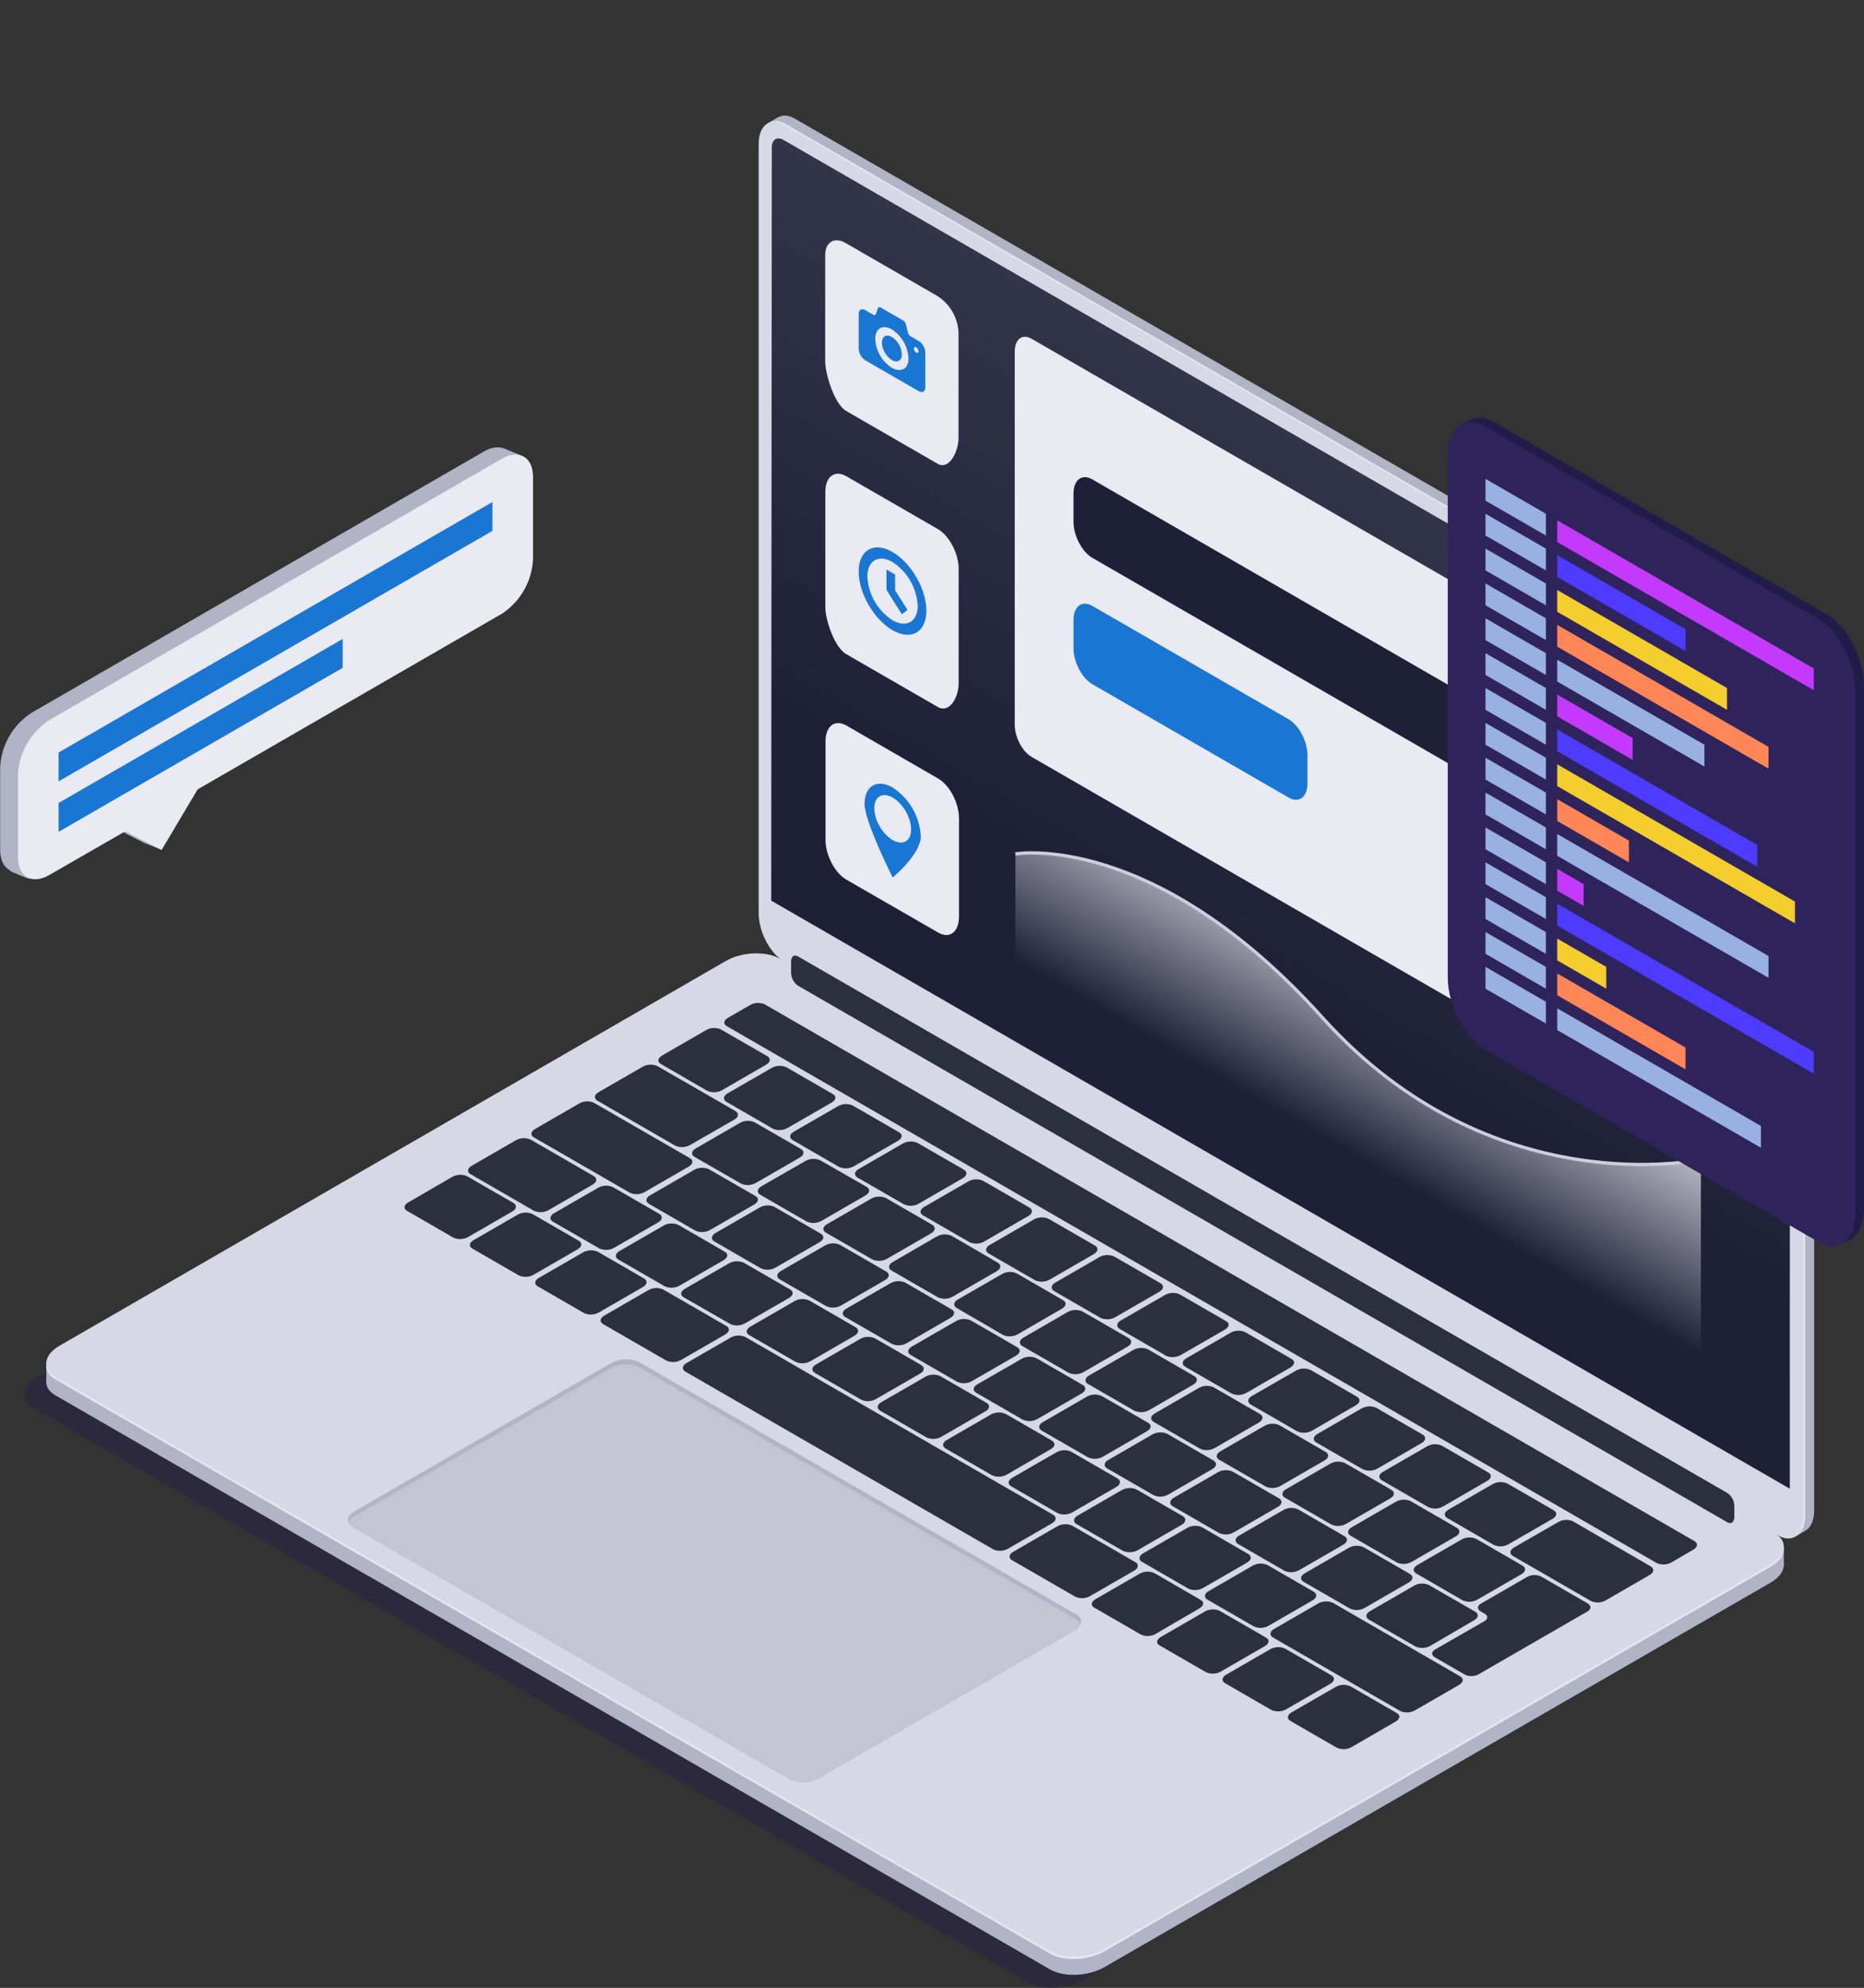 <svg width="603" height="643" viewBox="0 0 603 643" fill="none" xmlns="http://www.w3.org/2000/svg">
<rect x="0" y="0" width="603" height="643" fill="#333333" stroke="none"/>
<path d="M578.707 494.634L257.113 308.936C252.599 306.364 248.947 299.342 248.947 293.337V44.534C248.947 38.516 252.599 35.751 257.113 38.361L578.707 224.06C583.221 226.632 586.873 233.653 586.873 239.659V488.461C586.925 494.48 583.273 497.245 578.707 494.634Z" fill="#B1B4C4"/>
<path d="M580.417 497.206L583.98 495.149L582.437 484.591L580.417 497.206Z" fill="#B1B4C4"/>
<path d="M248.368 39.866L251.879 37.834L256.92 40.715C256.92 40.715 251.545 41.525 251.416 41.499C251.288 41.474 248.368 39.866 248.368 39.866Z" fill="#B1B4C4"/>
<path d="M575.814 496.396L254.168 310.646C249.654 308.074 245.989 301.053 245.989 295.034V46.296C245.989 40.278 249.654 37.513 254.168 40.123L575.814 225.822C580.328 228.394 583.98 235.415 583.98 241.434V490.172C583.98 496.177 580.328 498.968 575.814 496.396Z" fill="#E4E7F2"/>
<path d="M575.248 496.666L253.602 310.968C249.088 308.396 245.423 301.374 245.423 295.356V46.553C245.423 40.548 249.088 37.783 253.602 40.38L575.248 226.079C579.749 228.651 583.414 235.672 583.414 241.691V490.493C583.414 496.512 579.749 499.277 575.248 496.666Z" fill="#D6D8E5"/>
<path d="M578.99 481.53L249.487 291.318L249.68 47.582C249.68 45.087 251.429 44.071 253.538 45.319L575.183 231.017C576.313 231.765 577.25 232.769 577.92 233.946C578.591 235.123 578.975 236.441 579.042 237.794L578.99 481.53Z" fill="#1D2037"/>
<path opacity="0.5" d="M578.887 481.543L249.487 291.33L249.59 47.582C249.59 45.087 251.339 44.071 253.448 45.319L575.093 231.017C576.222 231.766 577.159 232.769 577.829 233.947C578.499 235.124 578.884 236.442 578.951 237.794L578.887 481.543Z" fill="url(#paint0_linear)"/>
<path opacity="0.4" d="M332.654 641.238L11.008 455.54C6.494 452.968 7.06 448.39 12.294 445.38L227.766 320.973C232.91 317.976 240.858 317.642 245.359 320.253L567.017 505.951C571.518 508.523 570.952 513.101 565.731 516.11L350.246 640.518C345.038 643.514 337.155 643.849 332.654 641.238Z" fill="#211B49"/>
<path d="M339.675 637.02L18.004 451.386C13.49 448.814 14.056 444.236 19.29 441.227L234.762 316.832C239.906 313.823 247.854 313.488 252.368 316.099L574.013 501.797C578.527 504.369 577.961 508.947 572.727 511.957L357.281 636.3C352.073 639.296 344.189 639.631 339.675 637.02Z" fill="#B1B4C4"/>
<path d="M14.982 447.129V441.059L21.798 443.914L14.982 447.129Z" fill="#B1B4C4"/>
<path d="M577.061 506.272V500.344L572.02 502.08L575.363 506.993L577.061 506.272Z" fill="#B1B4C4"/>
<path d="M339.675 631.915L18.004 446.242C13.49 443.67 14.056 439.092 19.29 436.083L234.762 311.675C239.906 308.666 247.854 308.344 252.368 310.955L574.013 496.653C578.527 499.225 577.961 503.803 572.727 506.813L357.281 631.182C352.073 634.191 344.189 634.525 339.675 631.915Z" fill="#E4E7F2"/>
<path d="M339.675 631.13L18.004 445.432C13.49 442.86 14.056 438.269 19.29 435.272L234.762 310.865C239.906 307.856 247.854 307.534 252.368 310.132L574.013 495.843C578.527 498.415 577.961 502.993 572.727 506.002L357.281 630.397C352.073 633.406 344.189 633.728 339.675 631.13Z" fill="#D6D8E5"/>
<path d="M228.795 352.827L213.826 344.185C212.54 343.478 212.758 342.243 214.16 341.433L228.461 333.177C229.183 332.775 229.99 332.548 230.817 332.514C231.643 332.481 232.466 332.642 233.219 332.984L248.201 341.626C249.423 342.333 249.268 343.568 247.854 344.378L233.566 352.634C232.841 353.036 232.032 353.263 231.204 353.297C230.375 353.33 229.55 353.169 228.795 352.827Z" fill="#2B303F"/>
<path d="M250.001 365.07L235.019 356.415C233.798 355.72 233.952 354.486 235.367 353.663L249.654 345.42C250.379 345.017 251.188 344.79 252.017 344.757C252.845 344.723 253.67 344.884 254.425 345.227L269.395 353.869C270.681 354.576 270.462 355.811 269.06 356.621L254.76 364.864C254.039 365.271 253.232 365.502 252.405 365.538C251.578 365.574 250.755 365.413 250.001 365.07Z" fill="#2B303F"/>
<path d="M271.439 377.454L256.47 368.799C255.184 368.092 255.403 366.857 256.805 366.047L271.105 357.804C271.826 357.397 272.632 357.166 273.459 357.13C274.286 357.094 275.11 357.255 275.863 357.598L290.845 366.253C292.131 366.947 291.913 368.182 290.498 369.005L276.21 377.248C275.485 377.649 274.677 377.876 273.849 377.911C273.021 377.947 272.196 377.79 271.439 377.454Z" fill="#2B303F"/>
<path d="M292.401 389.542L277.419 380.9C276.198 380.193 276.352 378.958 277.767 378.148L292.054 369.892C292.779 369.49 293.588 369.263 294.417 369.229C295.245 369.196 296.07 369.357 296.825 369.699L311.807 378.341C313.029 379.048 312.875 380.283 311.46 381.093L297.173 389.349C296.448 389.752 295.638 389.979 294.81 390.012C293.981 390.046 293.157 389.885 292.401 389.542Z" fill="#2B303F"/>
<path d="M313.608 401.785L298.626 393.143C297.34 392.436 297.558 391.201 298.973 390.391L313.261 382.135C313.986 381.733 314.795 381.506 315.623 381.472C316.452 381.439 317.277 381.6 318.032 381.942L333.001 390.584C334.223 391.291 334.068 392.526 332.654 393.336L318.366 401.592C317.643 401.994 316.836 402.221 316.01 402.255C315.183 402.288 314.361 402.127 313.608 401.785Z" fill="#2B303F"/>
<path d="M334.801 414.092L319.832 405.45C318.61 404.743 318.752 403.508 320.167 402.698L334.454 394.442C335.179 394.04 335.988 393.813 336.817 393.779C337.645 393.746 338.47 393.907 339.225 394.249L354.207 402.891C355.429 403.598 355.275 404.833 353.86 405.643L339.573 413.899C338.847 414.301 338.038 414.529 337.21 414.562C336.381 414.596 335.557 414.435 334.801 414.092Z" fill="#2B303F"/>
<path d="M356.008 426.27L341.026 417.629C339.804 416.921 339.958 415.687 341.373 414.876L355.661 406.62C356.386 406.218 357.195 405.991 358.023 405.958C358.852 405.924 359.677 406.085 360.432 406.427L375.401 415.069C376.623 415.777 376.468 417.011 375.067 417.821L360.766 426.065C360.045 426.472 359.239 426.703 358.412 426.739C357.585 426.774 356.761 426.614 356.008 426.27Z" fill="#2B303F"/>
<path d="M377.201 438.526L362.232 429.871C361.01 429.164 361.165 427.942 362.566 427.119L376.867 418.876C377.588 418.469 378.394 418.238 379.221 418.202C380.048 418.166 380.872 418.327 381.625 418.67L396.607 427.325C397.893 428.032 397.675 429.254 396.26 430.077L381.947 438.307C381.228 438.713 380.424 438.943 379.6 438.981C378.776 439.019 377.954 438.863 377.201 438.526Z" fill="#2B303F"/>
<path d="M398.408 450.743L383.426 442.101C382.204 441.394 382.358 440.159 383.773 439.349L398.06 431.106C398.783 430.698 399.592 430.468 400.421 430.432C401.25 430.396 402.076 430.556 402.832 430.9L417.801 439.555C419.023 440.249 418.868 441.484 417.466 442.307L403.179 450.55C402.454 450.952 401.645 451.179 400.816 451.213C399.988 451.246 399.163 451.086 398.408 450.743Z" fill="#2B303F"/>
<path d="M419.601 462.96L404.632 454.318C403.41 453.611 403.565 452.376 404.966 451.566L419.241 443.336C419.964 442.933 420.771 442.706 421.597 442.673C422.424 442.639 423.247 442.8 423.999 443.143L438.982 451.785C440.203 452.492 440.049 453.726 438.634 454.537L424.385 462.793C423.657 463.193 422.844 463.417 422.013 463.446C421.182 463.475 420.356 463.308 419.601 462.96Z" fill="#2B303F"/>
<path d="M440.808 475.228L425.826 466.587C424.604 465.879 424.758 464.645 426.173 463.834L440.461 455.578C441.186 455.176 441.995 454.949 442.823 454.916C443.652 454.882 444.476 455.043 445.232 455.385L460.214 464.027C461.435 464.735 461.281 465.969 459.866 466.779L445.579 475.036C444.854 475.438 444.045 475.665 443.216 475.698C442.388 475.732 441.563 475.571 440.808 475.228Z" fill="#2B303F"/>
<path d="M462.014 487.471L447.032 478.829C445.81 478.122 445.965 476.887 447.379 476.077L461.68 467.821C462.405 467.419 463.214 467.192 464.042 467.158C464.871 467.125 465.696 467.286 466.451 467.628L481.42 476.27C482.706 476.977 482.487 478.212 481.073 479.022L466.824 487.278C466.095 487.689 465.278 487.921 464.442 487.954C463.606 487.988 462.774 487.822 462.014 487.471Z" fill="#2B303F"/>
<path d="M483.208 499.714L468.238 491.059C466.952 490.352 467.158 489.13 468.573 488.307L482.86 480.064C483.584 479.659 484.393 479.43 485.222 479.394C486.05 479.359 486.875 479.518 487.632 479.858L502.614 488.513C503.835 489.22 503.681 490.442 502.266 491.265L487.979 499.508C487.256 499.915 486.447 500.146 485.618 500.182C484.789 500.218 483.963 500.057 483.208 499.714Z" fill="#2B303F"/>
<path d="M514.625 517.846L489.432 503.302C488.21 502.595 488.365 501.36 489.779 500.55L504.118 492.307C504.841 491.899 505.65 491.668 506.479 491.633C507.308 491.597 508.134 491.757 508.889 492.101L534.018 506.684C535.24 507.391 535.085 508.626 533.684 509.436L519.383 517.692C518.657 518.088 517.849 518.309 517.022 518.335C516.196 518.362 515.375 518.195 514.625 517.846Z" fill="#2B303F"/>
<path d="M239.7 382.842L224.718 374.226C223.432 373.519 223.651 372.284 225.066 371.474L239.353 363.218C240.078 362.816 240.887 362.588 241.716 362.555C242.544 362.521 243.369 362.682 244.124 363.025L259.094 371.654C260.315 372.361 260.161 373.596 258.759 374.406L244.459 382.662C243.735 383.062 242.927 383.287 242.101 383.318C241.275 383.35 240.452 383.187 239.7 382.842Z" fill="#2B303F"/>
<path d="M260.933 395.111L245.963 386.469C244.742 385.761 244.896 384.527 246.298 383.717L260.598 375.512C261.321 375.11 262.128 374.883 262.954 374.849C263.781 374.816 264.604 374.977 265.357 375.319L280.352 383.91C281.573 384.617 281.419 385.851 280.004 386.662L265.717 394.918C264.99 395.322 264.179 395.55 263.348 395.584C262.517 395.617 261.69 395.455 260.933 395.111Z" fill="#2B303F"/>
<path d="M282.178 407.366L267.196 398.724C265.91 398.017 266.128 396.782 267.543 395.972L281.83 387.716C282.555 387.314 283.365 387.087 284.193 387.053C285.022 387.02 285.846 387.181 286.601 387.523L301.571 396.165C302.792 396.872 302.638 398.107 301.236 398.917L286.936 407.173C286.213 407.576 285.406 407.803 284.58 407.836C283.753 407.87 282.931 407.709 282.178 407.366Z" fill="#2B303F"/>
<path d="M303.41 419.635L288.428 410.98C287.206 410.285 287.36 409.051 288.775 408.228L303.063 399.946C303.787 399.542 304.595 399.312 305.424 399.277C306.252 399.241 307.078 399.4 307.834 399.74L322.79 408.434C324.012 409.141 323.857 410.363 322.443 411.186L308.155 419.429C307.435 419.832 306.631 420.061 305.807 420.096C304.983 420.132 304.162 419.974 303.41 419.635Z" fill="#2B303F"/>
<path d="M324.475 431.8L309.505 423.094C308.284 422.387 308.438 421.165 309.84 420.342L324.14 412.099C324.861 411.692 325.668 411.461 326.495 411.425C327.322 411.389 328.145 411.549 328.899 411.893L343.881 420.548C345.167 421.242 344.948 422.477 343.533 423.3L329.22 431.594C328.499 431.995 327.695 432.222 326.872 432.257C326.048 432.293 325.227 432.137 324.475 431.8Z" fill="#2B303F"/>
<path d="M345.72 444.056L330.738 435.414C329.516 434.707 329.67 433.472 331.085 432.662L345.372 424.38C346.097 423.978 346.907 423.751 347.735 423.717C348.564 423.684 349.388 423.845 350.144 424.187L365.113 432.829C366.335 433.536 366.18 434.771 364.778 435.581L350.478 443.837C349.757 444.244 348.951 444.475 348.125 444.513C347.298 444.551 346.475 444.394 345.72 444.056Z" fill="#2B303F"/>
<path d="M366.952 456.311L351.97 447.669C350.748 446.962 350.902 445.728 352.317 444.917L366.605 436.674C367.328 436.267 368.136 436.036 368.966 436C369.795 435.964 370.62 436.125 371.376 436.468L386.358 445.123C387.579 445.818 387.425 447.052 386.011 447.875L371.723 456.118C370.998 456.521 370.189 456.748 369.36 456.781C368.532 456.815 367.707 456.654 366.952 456.311Z" fill="#2B303F"/>
<path d="M388.184 468.58L373.215 459.938C371.993 459.231 372.147 457.996 373.562 457.186L387.85 448.93C388.572 448.528 389.379 448.301 390.206 448.267C391.032 448.234 391.855 448.394 392.608 448.737L407.59 457.379C408.812 458.086 408.657 459.321 407.243 460.131L392.955 468.387C392.23 468.789 391.421 469.016 390.592 469.05C389.764 469.083 388.939 468.922 388.184 468.58Z" fill="#2B303F"/>
<path d="M409.429 480.835L394.447 472.193C393.161 471.486 393.379 470.252 394.794 469.441L409.082 461.185C409.807 460.783 410.616 460.556 411.444 460.522C412.273 460.489 413.098 460.65 413.853 460.992L428.822 469.634C430.044 470.342 429.902 471.576 428.488 472.386L414.2 480.643C413.475 481.045 412.666 481.272 411.837 481.305C411.009 481.339 410.184 481.178 409.429 480.835Z" fill="#2B303F"/>
<path d="M430.661 493.104L415.692 484.449C414.47 483.755 414.624 482.52 416.026 481.697L430.327 473.454C431.049 473.052 431.856 472.825 432.682 472.789C433.507 472.753 434.33 472.911 435.085 473.248L450.106 481.903C451.327 482.61 451.173 483.845 449.758 484.655L435.471 492.898C434.743 493.312 433.927 493.546 433.091 493.582C432.254 493.618 431.422 493.454 430.661 493.104Z" fill="#2B303F"/>
<path d="M451.906 505.398L436.924 496.756C435.702 496.049 435.857 494.814 437.271 494.004L451.559 485.748C452.284 485.346 453.093 485.119 453.921 485.085C454.75 485.052 455.575 485.213 456.33 485.555L471.299 494.197C472.521 494.904 472.367 496.139 470.965 496.949L456.664 505.205C455.942 505.607 455.135 505.834 454.308 505.868C453.482 505.901 452.659 505.74 451.906 505.398Z" fill="#2B303F"/>
<path d="M473.138 517.628L458.169 508.973C456.947 508.266 457.089 507.044 458.503 506.221L472.791 497.978C473.515 497.573 474.324 497.344 475.152 497.308C475.981 497.273 476.806 497.431 477.562 497.772L492.544 506.427C493.766 507.134 493.612 508.356 492.197 509.179L477.909 517.422C477.186 517.829 476.377 518.06 475.548 518.096C474.719 518.132 473.894 517.971 473.138 517.628Z" fill="#2B303F"/>
<path d="M218.456 370.587L193.275 356.042C192.054 355.335 192.208 354.113 193.61 353.29L207.91 345.047C208.631 344.639 209.438 344.409 210.265 344.373C211.092 344.337 211.915 344.497 212.668 344.841L237.913 359.386C239.135 360.093 238.98 361.327 237.566 362.138L223.227 370.368C222.504 370.774 221.696 371.006 220.867 371.044C220.039 371.082 219.213 370.925 218.456 370.587Z" fill="#2B303F"/>
<path d="M513.596 518.631L498.627 509.989C497.938 509.637 497.176 509.453 496.402 509.453C495.629 509.453 494.866 509.637 494.177 509.989L479.08 518.708C477.793 519.415 477.793 520.56 479.08 521.28L480.275 521.975C481.407 522.618 481.394 523.685 480.275 524.341L464.252 533.549C462.966 534.269 462.966 535.413 464.252 536.121L473.781 541.625C474.469 541.974 475.229 542.156 476 542.156C476.77 542.156 477.53 541.974 478.218 541.625L493.161 533.008L496.248 531.221L498.473 529.935L500.71 528.649L513.57 521.229C514.818 520.483 514.818 519.338 513.596 518.631Z" fill="#2B303F"/>
<path d="M146.683 400.332L131.714 391.69C130.428 390.983 130.646 389.748 132.048 388.938L146.349 380.656C147.071 380.254 147.878 380.027 148.705 379.993C149.531 379.96 150.354 380.121 151.107 380.463L166.089 389.105C167.311 389.812 167.156 391.047 165.742 391.857L151.454 400.113C150.731 400.52 149.923 400.751 149.095 400.789C148.266 400.827 147.44 400.67 146.683 400.332Z" fill="#2B303F"/>
<path d="M167.825 412.536L152.856 403.894C151.57 403.187 151.788 401.952 153.19 401.142L167.491 392.886C168.213 392.484 169.02 392.257 169.847 392.223C170.673 392.19 171.496 392.351 172.249 392.693L187.231 401.335C188.453 402.042 188.298 403.277 186.884 404.087L172.596 412.343C171.871 412.745 171.062 412.972 170.234 413.006C169.405 413.039 168.58 412.878 167.825 412.536Z" fill="#2B303F"/>
<path d="M188.967 424.74L173.998 416.098C172.712 415.391 172.918 414.156 174.332 413.346L188.62 405.09C189.345 404.688 190.154 404.461 190.983 404.427C191.811 404.394 192.636 404.555 193.391 404.897L208.335 413.539C209.556 414.246 209.402 415.481 207.987 416.291L193.7 424.547C192.98 424.943 192.177 425.167 191.356 425.2C190.535 425.234 189.717 425.076 188.967 424.74Z" fill="#2B303F"/>
<path d="M369.009 528.687L354.027 520.033C352.741 519.338 352.96 518.104 354.375 517.281L368.662 509.037C369.386 508.633 370.195 508.404 371.023 508.368C371.852 508.332 372.677 508.491 373.433 508.832L388.377 517.486C389.663 518.194 389.444 519.415 388.03 520.238L373.768 528.546C373.042 528.943 372.232 529.163 371.406 529.187C370.579 529.212 369.758 529.041 369.009 528.687Z" fill="#2B303F"/>
<path d="M390.139 540.892L375.169 532.25C373.883 531.542 374.102 530.308 375.504 529.498L389.804 521.242C390.527 520.839 391.334 520.612 392.16 520.579C392.987 520.545 393.81 520.706 394.563 521.049L409.545 529.691C410.831 530.398 410.612 531.632 409.197 532.443L394.91 540.699C394.185 541.101 393.376 541.328 392.547 541.362C391.719 541.395 390.894 541.234 390.139 540.892Z" fill="#2B303F"/>
<path d="M411.281 553.096L396.312 544.454C395.09 543.747 395.244 542.512 396.646 541.702L410.946 533.446C411.669 533.043 412.476 532.816 413.303 532.783C414.129 532.749 414.952 532.91 415.705 533.253L430.687 541.895C431.973 542.602 431.754 543.837 430.34 544.647L416.052 552.903C415.327 553.305 414.518 553.532 413.689 553.566C412.861 553.599 412.036 553.438 411.281 553.096Z" fill="#2B303F"/>
<path d="M432.423 565.3L417.454 556.658C416.232 555.951 416.386 554.716 417.788 553.906L432.101 545.65C432.824 545.248 433.631 545.021 434.458 544.987C435.284 544.954 436.107 545.115 436.86 545.457L451.842 554.099C453.128 554.806 452.909 556.041 451.494 556.851L437.245 565.107C436.514 565.518 435.696 565.749 434.857 565.783C434.019 565.816 433.185 565.651 432.423 565.3Z" fill="#2B303F"/>
<path d="M215.549 440.095L195.127 428.302C193.905 427.595 194.06 426.36 195.474 425.55L209.762 417.294C210.487 416.892 211.296 416.665 212.125 416.631C212.953 416.598 213.778 416.759 214.533 417.101L234.955 428.894C236.241 429.601 236.022 430.823 234.608 431.646L220.32 439.889C219.597 440.296 218.788 440.527 217.959 440.563C217.13 440.599 216.304 440.438 215.549 440.095Z" fill="#2B303F"/>
<path d="M347.867 516.483L327.445 504.691C326.159 503.983 326.378 502.749 327.78 501.939L342.08 493.683C342.803 493.28 343.61 493.053 344.436 493.02C345.263 492.986 346.086 493.147 346.839 493.49L367.26 505.282C368.482 505.99 368.328 507.211 366.926 508.034L352.626 516.278C351.905 516.685 351.098 516.916 350.271 516.951C349.444 516.987 348.62 516.827 347.867 516.483Z" fill="#2B303F"/>
<path d="M321.272 501.128L221.722 443.67C220.5 442.963 220.655 441.728 222.056 440.918L236.357 432.662C237.08 432.26 237.887 432.033 238.713 431.999C239.539 431.966 240.362 432.127 241.115 432.469L340.678 489.966C341.9 490.673 341.746 491.908 340.331 492.718L326.044 500.974C325.316 501.37 324.505 501.591 323.676 501.618C322.848 501.644 322.025 501.477 321.272 501.128Z" fill="#2B303F"/>
<path d="M224.911 398.043L209.942 389.401C208.72 388.693 208.875 387.459 210.289 386.649L224.577 378.393C225.3 377.99 226.107 377.763 226.933 377.73C227.76 377.696 228.582 377.857 229.335 378.2L244.343 386.842C245.629 387.549 245.41 388.783 243.996 389.594L229.708 397.85C228.98 398.256 228.166 398.486 227.333 398.519C226.499 398.553 225.67 398.389 224.911 398.043Z" fill="#2B303F"/>
<path d="M246.092 410.234L231.123 401.579C229.901 400.872 230.055 399.65 231.457 398.827L245.758 390.584C246.479 390.18 247.286 389.95 248.112 389.915C248.939 389.879 249.762 390.038 250.516 390.378L265.498 399.033C266.784 399.74 266.565 400.962 265.151 401.785L250.863 410.028C250.14 410.436 249.331 410.667 248.502 410.702C247.673 410.738 246.847 410.578 246.092 410.234Z" fill="#2B303F"/>
<path d="M267.273 422.49L252.291 413.848C251.005 413.14 251.223 411.906 252.638 411.096L266.925 402.84C267.651 402.437 268.46 402.21 269.288 402.177C270.117 402.143 270.941 402.304 271.697 402.647L286.666 411.289C287.952 411.996 287.746 413.23 286.331 414.041L272.044 422.297C271.319 422.699 270.51 422.926 269.681 422.96C268.853 422.993 268.028 422.832 267.273 422.49Z" fill="#2B303F"/>
<path d="M288.453 434.668L273.471 426.026C272.185 425.319 272.404 424.084 273.819 423.274L288.068 415.069C288.793 414.667 289.602 414.44 290.43 414.407C291.259 414.373 292.084 414.534 292.839 414.876L307.808 423.518C309.094 424.226 308.875 425.46 307.474 426.27L293.212 434.527C292.485 434.921 291.676 435.139 290.849 435.163C290.023 435.188 289.202 435.018 288.453 434.668Z" fill="#2B303F"/>
<path d="M309.621 446.949L294.652 438.307C293.366 437.6 293.585 436.366 294.986 435.555L309.287 427.299C310.01 426.897 310.817 426.67 311.643 426.637C312.469 426.603 313.292 426.764 314.045 427.106L329.027 435.748C330.313 436.456 330.095 437.69 328.68 438.5L314.392 446.756C313.667 447.159 312.858 447.386 312.03 447.419C311.201 447.453 310.376 447.292 309.621 446.949Z" fill="#2B303F"/>
<path d="M330.802 459.179L315.833 450.524C314.547 449.817 314.752 448.595 316.167 447.772L330.506 439.529C331.229 439.122 332.038 438.891 332.867 438.855C333.696 438.819 334.522 438.98 335.277 439.323L350.259 447.978C351.481 448.685 351.327 449.907 349.912 450.73L335.624 458.973C334.895 459.389 334.077 459.625 333.238 459.661C332.399 459.696 331.564 459.531 330.802 459.179Z" fill="#2B303F"/>
<path d="M351.983 471.396L337 462.754C335.779 462.047 335.933 460.812 337.348 460.002L351.635 451.746C352.36 451.344 353.169 451.117 353.998 451.083C354.826 451.05 355.651 451.211 356.406 451.553L371.376 460.195C372.662 460.902 372.443 462.137 371.041 462.947L356.741 471.203C356.018 471.606 355.211 471.833 354.385 471.866C353.558 471.9 352.735 471.739 351.983 471.396Z" fill="#2B303F"/>
<path d="M373.163 483.626L358.181 474.984C356.959 474.277 357.114 473.042 358.528 472.232L372.816 463.976C373.541 463.574 374.35 463.347 375.179 463.313C376.007 463.28 376.832 463.441 377.587 463.783L392.556 472.425C393.778 473.132 393.624 474.367 392.209 475.177L377.921 483.433C377.199 483.835 376.392 484.062 375.565 484.096C374.739 484.129 373.916 483.968 373.163 483.626Z" fill="#2B303F"/>
<path d="M394.331 495.856L379.375 487.214C378.153 486.507 378.307 485.272 379.709 484.462L394.01 476.206C394.732 475.804 395.539 475.577 396.366 475.543C397.192 475.51 398.015 475.671 398.768 476.013L413.75 484.655C414.972 485.362 414.817 486.597 413.403 487.407L399.115 495.663C398.388 496.067 397.577 496.296 396.746 496.329C395.915 496.363 395.088 496.201 394.331 495.856Z" fill="#2B303F"/>
<path d="M415.512 508.086L400.53 499.431C399.308 498.724 399.462 497.502 400.877 496.679L415.165 488.436C415.888 488.028 416.696 487.797 417.526 487.762C418.355 487.726 419.18 487.886 419.936 488.23L434.918 496.885C436.14 497.579 435.985 498.814 434.571 499.637L420.283 507.88C419.559 508.284 418.75 508.514 417.922 508.549C417.093 508.585 416.268 508.426 415.512 508.086Z" fill="#2B303F"/>
<path d="M436.693 520.303L421.71 511.661C420.489 510.954 420.643 509.719 422.058 508.909L436.345 500.653C437.07 500.25 437.879 500.023 438.708 499.99C439.536 499.956 440.361 500.117 441.116 500.46L456.086 509.102C457.372 509.809 457.153 511.044 455.751 511.854L441.451 520.11C440.728 520.512 439.921 520.739 439.095 520.773C438.268 520.806 437.445 520.645 436.693 520.303Z" fill="#2B303F"/>
<path d="M457.822 532.533L442.852 523.891C441.631 523.183 441.785 521.949 443.2 521.139L457.487 512.883C458.21 512.48 459.017 512.253 459.843 512.22C460.67 512.186 461.493 512.347 462.246 512.69L477.228 521.332C478.449 522.039 478.295 523.273 476.88 524.084L462.631 532.404C461.896 532.802 461.078 533.022 460.242 533.044C459.406 533.067 458.577 532.891 457.822 532.533Z" fill="#2B303F"/>
<path d="M203.744 385.8L172.763 367.925C171.477 367.217 171.696 365.983 173.111 365.173L187.398 356.916C188.123 356.514 188.932 356.287 189.761 356.254C190.589 356.22 191.414 356.381 192.169 356.724L223.137 374.599C224.423 375.306 224.204 376.541 222.802 377.351L208.502 385.607C207.779 386.009 206.972 386.236 206.146 386.27C205.319 386.303 204.496 386.142 203.744 385.8Z" fill="#2B303F"/>
<path d="M193.854 403.804L178.885 395.188C177.663 394.48 177.805 393.259 179.219 392.436L193.507 384.192C194.23 383.785 195.039 383.554 195.868 383.518C196.697 383.483 197.523 383.643 198.278 383.987L213.26 392.641C214.482 393.336 214.327 394.57 212.913 395.394L198.625 403.637C197.898 404.035 197.088 404.258 196.259 404.287C195.431 404.316 194.607 404.15 193.854 403.804Z" fill="#2B303F"/>
<path d="M215.035 416.06L200.053 407.418C198.831 406.71 198.985 405.476 200.4 404.666L214.688 396.41C215.413 396.007 216.222 395.78 217.05 395.747C217.879 395.713 218.704 395.874 219.459 396.217L234.428 404.859C235.714 405.566 235.495 406.8 234.094 407.611L219.793 415.867C219.07 416.269 218.263 416.496 217.437 416.529C216.61 416.563 215.788 416.402 215.035 416.06Z" fill="#2B303F"/>
<path d="M236.202 428.238L221.195 419.635C219.909 418.927 220.127 417.706 221.542 416.883L235.83 408.639C236.554 408.235 237.362 408.006 238.191 407.97C239.019 407.934 239.845 408.093 240.601 408.434L255.583 417.088C256.869 417.796 256.65 419.017 255.236 419.84L240.948 428.084C240.224 428.479 239.418 428.698 238.594 428.725C237.769 428.752 236.95 428.585 236.202 428.238Z" fill="#2B303F"/>
<path d="M257.37 440.506L242.401 431.865C241.115 431.157 241.334 429.923 242.748 429.112L257.036 420.856C257.759 420.454 258.566 420.227 259.392 420.194C260.219 420.16 261.041 420.321 261.794 420.663L276.776 429.305C277.998 430.013 277.844 431.247 276.429 432.057L262.141 440.314C261.416 440.716 260.607 440.943 259.779 440.976C258.95 441.01 258.125 440.849 257.37 440.506Z" fill="#2B303F"/>
<path d="M278.551 452.736L263.633 444.094C262.412 443.387 262.566 442.153 263.98 441.342L278.268 433.086C278.993 432.684 279.802 432.457 280.631 432.423C281.459 432.39 282.284 432.551 283.039 432.893L298.008 441.535C299.23 442.243 299.089 443.477 297.674 444.287L283.386 452.531C282.655 452.948 281.835 453.185 280.994 453.221C280.153 453.257 279.315 453.091 278.551 452.736Z" fill="#2B303F"/>
<path d="M299.719 464.953L284.75 456.311C283.528 455.604 283.682 454.37 285.084 453.559L299.385 445.303C300.107 444.901 300.914 444.674 301.741 444.641C302.567 444.607 303.39 444.768 304.143 445.11L319.125 453.752C320.347 454.46 320.192 455.694 318.778 456.504L304.49 464.76C303.765 465.163 302.956 465.39 302.127 465.423C301.299 465.457 300.474 465.296 299.719 464.953Z" fill="#2B303F"/>
<path d="M320.9 477.183L305.917 468.541C304.696 467.834 304.85 466.599 306.265 465.789L320.552 457.533C321.277 457.131 322.086 456.904 322.915 456.87C323.743 456.837 324.568 456.998 325.323 457.34L340.293 465.982C341.514 466.689 341.36 467.924 339.958 468.734L325.671 476.99C324.946 477.393 324.136 477.62 323.308 477.653C322.479 477.687 321.655 477.526 320.9 477.183Z" fill="#2B303F"/>
<path d="M342.08 489.413L327.111 480.758C325.889 480.051 326.044 478.829 327.445 478.006L341.746 469.763C342.467 469.356 343.273 469.125 344.1 469.089C344.927 469.053 345.751 469.214 346.504 469.557L361.486 478.212C362.708 478.906 362.554 480.141 361.139 480.964L346.851 489.207C346.127 489.612 345.319 489.841 344.49 489.877C343.662 489.912 342.836 489.754 342.08 489.413Z" fill="#2B303F"/>
<path d="M363.248 501.63L348.266 492.988C347.044 492.281 347.199 491.046 348.613 490.236L362.901 481.98C363.626 481.578 364.435 481.351 365.263 481.317C366.092 481.284 366.917 481.445 367.672 481.787L382.641 490.429C383.863 491.136 383.709 492.371 382.307 493.181L368.006 501.437C367.284 501.839 366.477 502.066 365.65 502.1C364.824 502.133 364.001 501.972 363.248 501.63Z" fill="#2B303F"/>
<path d="M384.416 513.86L369.447 505.205C368.225 504.511 368.379 503.276 369.781 502.453L384.082 494.21C384.803 493.806 385.61 493.576 386.436 493.541C387.263 493.505 388.086 493.664 388.84 494.004L403.809 502.659C405.031 503.366 404.876 504.588 403.462 505.411L389.174 513.654C388.453 514.059 387.646 514.289 386.82 514.325C385.993 514.361 385.17 514.201 384.416 513.86Z" fill="#2B303F"/>
<path d="M405.597 526.077L390.614 517.435C389.393 516.728 389.547 515.493 390.962 514.683L405.249 506.427C405.974 506.024 406.783 505.797 407.612 505.764C408.44 505.73 409.265 505.891 410.02 506.234L424.99 514.876C426.211 515.583 426.057 516.818 424.655 517.628L410.355 525.884C409.632 526.286 408.825 526.513 407.999 526.547C407.172 526.58 406.349 526.419 405.597 526.077Z" fill="#2B303F"/>
<path d="M452.973 553.443L411.821 529.665C410.599 528.958 410.741 527.723 412.155 526.913L426.443 518.657C427.168 518.254 427.977 518.027 428.806 517.994C429.634 517.96 430.459 518.121 431.214 518.464L472.367 542.242C473.588 542.936 473.434 544.171 472.019 544.994L457.732 553.237C457.009 553.64 456.203 553.868 455.377 553.903C454.551 553.939 453.728 553.781 452.973 553.443Z" fill="#2B303F"/>
<path d="M172.686 391.613L152.264 379.82C150.978 379.113 151.197 377.878 152.599 377.068L166.899 368.825C167.62 368.418 168.427 368.187 169.254 368.151C170.081 368.115 170.904 368.276 171.657 368.619L192.079 380.412C193.301 381.119 193.147 382.354 191.745 383.164L177.47 391.42C176.744 391.826 175.933 392.056 175.101 392.089C174.27 392.123 173.443 391.959 172.686 391.613Z" fill="#2B303F"/>
<path d="M535.896 505.565L235.174 331.955C233.888 331.261 234.106 330.026 235.521 329.203L242.671 325.088C243.393 324.684 244.199 324.454 245.026 324.419C245.852 324.383 246.676 324.542 247.429 324.882L548.151 498.492C549.373 499.199 549.219 500.421 547.804 501.244L540.667 505.398C539.94 505.796 539.13 506.019 538.301 506.048C537.473 506.077 536.649 505.912 535.896 505.565Z" fill="#2B303F"/>
<path d="M349.603 525.305C349.174 526.241 348.439 527.003 347.52 527.466L264.778 575.241C263.385 576.015 261.83 576.452 260.238 576.517C258.645 576.581 257.06 576.272 255.609 575.614L114.147 493.965C113.542 493.652 113.055 493.151 112.758 492.538C112.243 491.252 112.964 489.824 114.841 488.744L197.596 440.957C198.989 440.182 200.544 439.745 202.137 439.68C203.729 439.616 205.314 439.925 206.766 440.584L348.227 522.232C348.799 522.48 349.258 522.932 349.512 523.501C349.767 524.07 349.799 524.714 349.603 525.305Z" fill="#B1B4C4"/>
<path d="M349.603 525.305C349.174 526.241 348.439 527.003 347.52 527.466L264.778 575.241C263.385 576.015 261.83 576.452 260.238 576.517C258.645 576.582 257.06 576.272 255.609 575.614L114.147 493.965C113.542 493.652 113.055 493.151 112.758 492.538C113.196 491.612 113.929 490.857 114.841 490.39L197.596 442.616C198.989 441.84 200.543 441.401 202.135 441.334C203.727 441.267 205.313 441.574 206.766 442.23L348.227 523.891C348.828 524.2 349.311 524.696 349.603 525.305Z" fill="#C3C6D1"/>
<path d="M558.787 492.397L258.065 318.787C257.403 318.297 256.864 317.659 256.491 316.925C256.118 316.19 255.922 315.379 255.917 314.556V311.019C255.917 309.386 256.907 308.64 258.129 309.347L558.851 482.957C559.525 483.438 560.076 484.07 560.461 484.802C560.845 485.535 561.051 486.348 561.063 487.175V490.712C560.999 492.358 560.009 493.104 558.787 492.397Z" fill="#2B303F"/>
<path d="M303.5 301.644L273.793 284.527C270.076 282.38 267.054 276.606 267.054 271.667V239.813C267.054 234.849 270.076 232.573 273.793 234.669L303.5 251.837C307.229 253.985 310.239 259.759 310.239 264.697V296.552C310.187 301.516 307.178 303.792 303.5 301.644Z" fill="#E9EAF2"/>
<path d="M303.384 228.689L273.728 211.573C270.012 209.425 266.99 200.642 266.99 196.346V159.155C266.99 154.191 270.012 151.915 273.728 154.011L303.384 171.128C307.113 173.276 310.123 179.05 310.123 183.988V221.179C310.123 225.552 307.113 230.837 303.384 228.689Z" fill="#E9EAF2"/>
<path d="M288.723 203.844C282.692 200.359 277.779 191.845 277.779 184.875C277.779 177.905 282.692 175.063 288.723 178.548C294.755 182.033 299.68 190.547 299.68 197.517C299.68 204.487 294.768 207.329 288.723 203.844ZM288.723 181.789C284.235 179.217 280.583 181.313 280.583 186.496C280.73 189.328 281.543 192.086 282.958 194.544C284.373 197.002 286.348 199.092 288.723 200.642C293.224 203.214 296.877 201.13 296.877 195.948C296.731 193.112 295.916 190.351 294.499 187.89C293.082 185.429 291.103 183.339 288.723 181.789Z" fill="#1976D2"/>
<path d="M291.733 198.687L286.769 190.791V184.219L289.572 185.84V190.945L293.585 197.311L291.733 198.687Z" fill="#1976D2"/>
<path d="M303.345 150.025L273.69 132.908C269.973 130.748 266.951 121.077 266.951 116.769V82.535C266.951 78.24 269.973 76.491 273.69 78.677L303.345 95.807C305.308 97.083 306.941 98.805 308.112 100.832C309.283 102.859 309.959 105.134 310.084 107.471V141.717C310.084 145.974 307.075 152.172 303.345 150.025Z" fill="#E9EAF2"/>
<path d="M288.518 108.989C286.73 107.96 285.29 108.796 285.29 110.866C285.349 111.987 285.672 113.078 286.233 114.05C286.794 115.022 287.577 115.848 288.518 116.46C290.305 117.489 291.758 116.653 291.758 114.595C291.695 113.473 291.368 112.38 290.805 111.406C290.242 110.433 289.459 109.604 288.518 108.989ZM297.147 110.275L294.575 108.783C294.158 108.498 293.857 108.074 293.726 107.587L293.057 104.873C292.917 104.387 292.613 103.964 292.196 103.677L284.865 99.446C284.505 99.241 284.132 99.331 284.017 99.665L283.348 101.594C283.315 101.672 283.264 101.741 283.2 101.796C283.135 101.851 283.059 101.891 282.977 101.912C282.895 101.933 282.81 101.935 282.727 101.918C282.644 101.901 282.566 101.865 282.499 101.813L279.927 100.321C278.744 99.626 277.779 100.192 277.779 101.607V112.821C277.82 113.567 278.036 114.294 278.409 114.941C278.782 115.589 279.302 116.14 279.927 116.55L297.185 126.517C298.369 127.198 299.346 126.645 299.346 125.231V113.978C299.299 113.225 299.076 112.494 298.694 111.844C298.312 111.194 297.782 110.643 297.147 110.236V110.275ZM288.518 118.994C286.951 117.968 285.647 116.589 284.711 114.968C283.775 113.346 283.233 111.527 283.129 109.657C283.129 106.211 285.547 104.822 288.518 106.545C290.088 107.566 291.395 108.945 292.332 110.567C293.268 112.19 293.807 114.011 293.906 115.881C293.906 119.277 291.501 120.678 288.518 118.955V118.994ZM296.388 114.068C296.172 113.927 295.991 113.738 295.862 113.514C295.732 113.291 295.657 113.04 295.642 112.782C295.642 112.294 295.977 112.101 296.388 112.345C296.607 112.484 296.79 112.673 296.922 112.897C297.054 113.12 297.131 113.372 297.147 113.631C297.147 114.081 296.812 114.274 296.388 114.03V114.068Z" fill="#1976D2"/>
<path d="M297.88 270.51C297.88 276.31 288.788 283.846 288.788 283.846C288.788 283.846 279.683 265.842 279.683 260.003C279.683 254.165 283.759 251.85 288.788 254.744C291.435 256.473 293.638 258.801 295.218 261.54C296.797 264.28 297.709 267.353 297.88 270.51Z" fill="#1976D2"/>
<path d="M292.993 272.146C295.318 270.803 295.32 266.454 292.997 262.431C290.675 258.409 286.907 256.236 284.582 257.578C282.257 258.921 282.255 263.27 284.577 267.292C286.9 271.315 290.668 273.488 292.993 272.146Z" fill="#E9EAF2"/>
<path d="M513.288 348.506L333.747 244.842C330.712 243.105 328.268 238.412 328.268 234.386V113.721C328.268 109.696 330.712 107.844 333.747 109.593L513.288 213.245C516.31 214.993 518.753 219.675 518.753 223.713V344.365C518.753 348.403 516.31 350.255 513.288 348.506Z" fill="#E9EAF2"/>
<path d="M492.544 260.788L353.384 180.452C350.015 178.497 347.276 173.276 347.276 168.787V159.695C347.276 155.194 350.015 153.137 353.384 155.079L492.544 235.415C495.913 237.357 498.64 242.578 498.64 247.079V256.171C498.64 260.672 495.913 262.73 492.544 260.788Z" fill="#1D2037"/>
<path d="M416.862 257.972L353.384 221.321C350.015 219.379 347.276 214.158 347.276 209.657V200.616C347.276 196.115 350.015 194.057 353.384 195.999L416.862 232.65C420.231 234.592 422.958 239.813 422.958 244.314V253.342C422.958 257.843 420.231 259.913 416.862 257.972Z" fill="#1976D2"/>
<path d="M550.235 375.049C550.235 375.049 482.552 389.967 427.832 329.19C373.112 268.414 328.474 276.207 328.474 276.207V314.144L550.235 442.165V375.049Z" fill="url(#paint1_linear)"/>
<path d="M550.235 375.049C550.235 375.049 482.552 389.967 427.832 329.19C373.112 268.414 328.474 276.207 328.474 276.207" stroke="#CCCEDD" stroke-width="1.06" stroke-miterlimit="10"/>
<path d="M590.796 400.139L483.388 338.128C476.636 334.27 471.17 323.789 471.17 314.8V145.807C471.17 136.805 476.636 132.689 483.388 136.573L590.796 198.597C597.534 202.455 603 212.936 603 221.925V390.944C603 399.946 597.534 404.035 590.796 400.139Z" fill="#211B49"/>
<path d="M595.091 402.608L598.769 400.795L596.287 395.921L595.091 402.608Z" fill="#211B49"/>
<path d="M473.177 137.049C474.258 136.406 475.394 135.86 476.572 135.416L479.298 140.804L473.177 137.049Z" fill="#211B49"/>
<path d="M587.979 401.553L480.558 339.504C473.82 335.646 468.354 325.165 468.354 316.176V147.221C468.354 138.219 473.82 134.091 480.558 137.988L587.979 200.012C594.718 203.87 600.184 214.338 600.184 223.327V392.32C600.184 401.309 594.718 405.45 587.979 401.553Z" fill="#2E245B"/>
<path d="M500.093 173.224L480.558 161.946V154.899L500.093 166.177V173.224Z" fill="#98B1E2"/>
<path d="M586.758 223.262L503.758 175.333V168.299L586.758 216.215V223.262Z" fill="#C33AFC"/>
<path d="M500.093 195.781L480.558 184.502V177.455L500.093 188.733V195.781Z" fill="#98B1E2"/>
<path d="M558.684 229.602L503.758 197.89V190.842L558.684 222.555V229.602Z" fill="#F4CE2C"/>
<path d="M500.093 207.046L480.558 195.781V188.733L500.093 199.999V207.046Z" fill="#98B1E2"/>
<path d="M572.11 248.635L503.758 209.168V202.121L572.11 241.588V248.635Z" fill="#FF8657"/>
<path d="M500.093 218.324L480.558 207.046V199.999L500.093 211.277V218.324Z" fill="#98B1E2"/>
<path d="M551.366 247.928L503.758 220.446V213.399L551.366 240.881V247.928Z" fill="#98B1E2"/>
<path d="M500.093 184.502L480.558 173.224V166.177L500.093 177.455V184.502Z" fill="#98B1E2"/>
<path d="M545.258 210.582L503.758 186.611V179.564L545.258 203.522V210.582Z" fill="#4D3BFF"/>
<path d="M500.093 229.602L480.558 218.324V211.277L500.093 222.555V229.602Z" fill="#98B1E2"/>
<path d="M528.167 245.806L503.758 231.711V224.664L528.167 238.759V245.806Z" fill="#C33AFC"/>
<path d="M500.093 252.146L480.558 240.881V233.833L500.093 245.112V252.146Z" fill="#98B1E2"/>
<path d="M580.662 298.661L503.758 254.268V247.221L580.662 291.613V298.661Z" fill="#F4CE2C"/>
<path d="M500.093 263.424L480.558 252.146V245.099L500.093 256.377V263.424Z" fill="#98B1E2"/>
<path d="M526.945 278.933L503.758 265.546V258.499L526.945 271.886V278.933Z" fill="#FF8657"/>
<path d="M500.093 274.702L480.558 263.424V256.377L500.093 267.655V274.702Z" fill="#98B1E2"/>
<path d="M572.11 316.279L503.758 276.811V269.777L572.11 309.232V316.279Z" fill="#98B1E2"/>
<path d="M500.093 240.881L480.558 229.602V222.555L500.093 233.833V240.881Z" fill="#98B1E2"/>
<path d="M568.445 280.348L503.758 242.99V235.942L568.445 273.301V280.348Z" fill="#4D3BFF"/>
<path d="M500.093 285.981L480.558 274.702V267.655L500.093 278.933V285.981Z" fill="#98B1E2"/>
<path d="M512.297 293.028L503.758 288.09V281.042L512.297 285.981V293.028Z" fill="#C33AFC"/>
<path d="M500.093 308.524L480.558 297.259V290.212L500.093 301.49V308.524Z" fill="#98B1E2"/>
<path d="M519.627 319.802L503.758 310.646V303.599L519.627 312.755V319.802Z" fill="#F4CE2C"/>
<path d="M500.093 319.802L480.558 308.524V301.477L500.093 312.755V319.802Z" fill="#98B1E2"/>
<path d="M545.258 345.883L503.758 321.924V314.877L545.258 338.835V345.883Z" fill="#FF8657"/>
<path d="M500.093 331.081L480.558 319.802V312.755L500.093 324.033V331.081Z" fill="#98B1E2"/>
<path d="M569.666 371.255L503.758 333.19V326.142L569.666 364.208V371.255Z" fill="#98B1E2"/>
<path d="M500.093 297.259L480.558 285.981V278.933L500.093 290.212V297.259Z" fill="#98B1E2"/>
<path d="M586.758 347.297L503.758 299.368V292.321L586.758 340.237V347.297Z" fill="#4D3BFF"/>
<path d="M46.451 272.555L34.722 266.536L10.147 280.682C4.578 283.897 0.051 281.3 0.051 274.857V248.082C0.241 244.579 1.254 241.169 3.008 238.131C4.762 235.092 7.208 232.51 10.147 230.593L156.508 146.064C162.077 142.849 166.603 145.459 166.603 151.889V178.754C166.413 182.257 165.4 185.667 163.646 188.705C161.892 191.744 159.447 194.327 156.508 196.244L58.102 253.008" fill="#B1B4C4"/>
<path d="M162.938 145.022L168.468 147.26L163.787 152.069L160.469 146.758L162.938 145.022Z" fill="#B1B4C4"/>
<path d="M46.451 272.555L52.277 274.895L52.289 269.88L47.133 268.851L46.451 272.555Z" fill="#B1B4C4"/>
<path d="M9.787 284.206C10.005 284.669 3.472 281.994 3.241 281.634C3.009 281.274 11.163 276.49 11.163 276.49L9.787 284.206Z" fill="#B1B4C4"/>
<path d="M63.928 255.335L162.334 198.533C165.27 196.614 167.714 194.03 169.468 190.992C171.222 187.954 172.236 184.546 172.429 181.043V154.23C172.429 147.8 167.902 145.228 162.334 148.392L15.921 232.92C12.984 234.839 10.539 237.422 8.785 240.46C7.032 243.498 6.018 246.907 5.826 250.41V277.223C5.826 283.653 10.352 286.225 15.921 283.049L40.497 268.903L52.277 274.934L63.928 255.335Z" fill="#E9EAF2"/>
<path d="M159.299 171.72L18.956 252.738V243.414L159.299 162.383V171.72Z" fill="#1976D2"/>
<path d="M110.842 216.022L18.956 269.07V259.733L110.842 206.686V216.022Z" fill="#1976D2"/>
<defs>
<linearGradient id="paint0_linear" x1="413.129" y1="372.337" x2="519.999" y2="186.381" gradientUnits="userSpaceOnUse">
<stop offset="0.21" stop-color="white" stop-opacity="0"/>
<stop offset="1" stop-color="white" stop-opacity="0.2"/>
</linearGradient>
<linearGradient id="paint1_linear" x1="440.812" y1="308.419" x2="411.933" y2="358.668" gradientUnits="userSpaceOnUse">
<stop stop-color="#E9EAF2" stop-opacity="0.8"/>
<stop offset="1" stop-color="#E9EAF2" stop-opacity="0"/>
</linearGradient>
</defs>
</svg>
